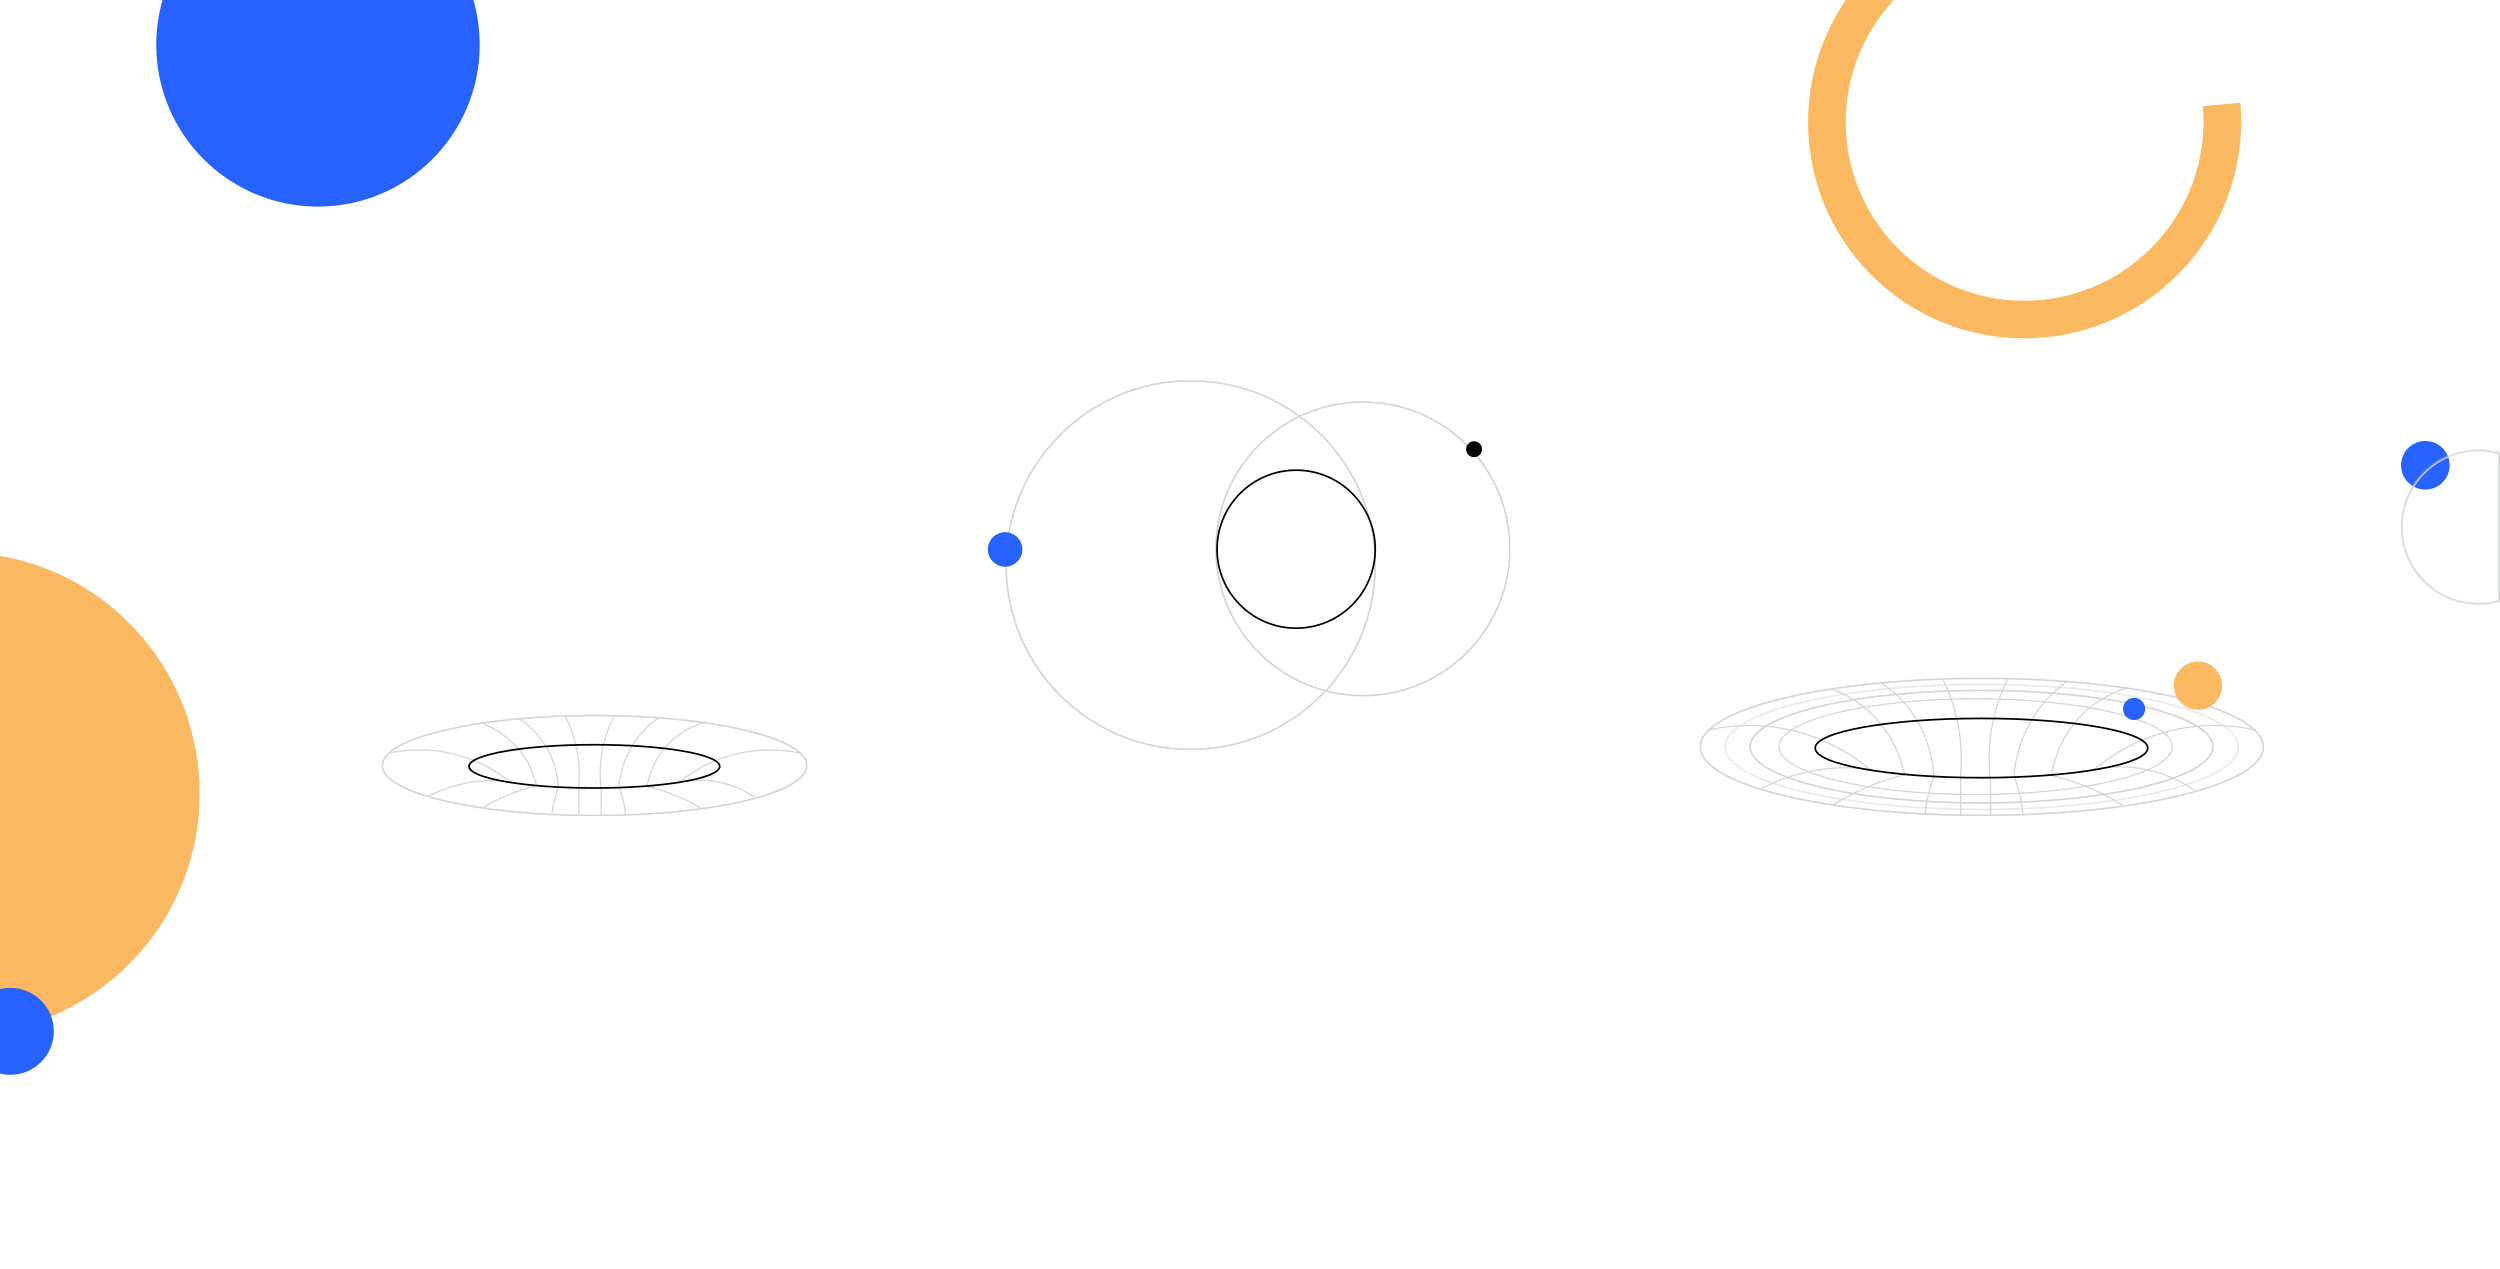 <svg width="1440" height="731" viewBox="0 0 1440 731" fill="none" xmlns="http://www.w3.org/2000/svg">
    <rect x="0" y="0" width="1440" height="731" fill="#333333" stroke="none"/>
    <g clip-path="url(#clip0)">
        <rect width="1440" height="731" fill="white"/>
        <path fill-rule="evenodd" clip-rule="evenodd" d="M-1 594.169C64.805 583.31 115 526.068 115 457.085C115 388.101 64.805 330.86 -1 320L-1 594.169Z" fill="#FAB961"/>
        <circle cx="1397" cy="268" r="14" fill="#2762FF"/>
        <mask id="path-3-inside-1" fill="white">
            <path fill-rule="evenodd" clip-rule="evenodd" d="M1383 303.621C1383 278.977 1402.98 259 1427.62 259C1431.92 259 1436.07 259.607 1440 260.739L1440 346.503C1436.07 347.635 1431.92 348.242 1427.62 348.242C1402.98 348.242 1383 328.265 1383 303.621Z"/>
        </mask>
        <path d="M1440 260.739L1440.28 259.778L1441 259.987L1441 260.739L1440 260.739ZM1440 346.503L1441 346.503L1441 347.255L1440.28 347.464L1440 346.503ZM1427.62 260C1403.53 260 1384 279.53 1384 303.621L1382 303.621C1382 278.425 1402.43 258 1427.62 258L1427.62 260ZM1439.72 261.7C1435.88 260.593 1431.82 260 1427.62 260L1427.62 258C1432.01 258 1436.26 258.62 1440.28 259.778L1439.72 261.7ZM1441 260.739L1441 346.503L1439 346.503L1439 260.739L1441 260.739ZM1427.62 347.242C1431.82 347.242 1435.88 346.649 1439.72 345.542L1440.28 347.464C1436.26 348.622 1432.01 349.242 1427.62 349.242L1427.62 347.242ZM1384 303.621C1384 327.712 1403.53 347.242 1427.62 347.242L1427.62 349.242C1402.43 349.242 1382 328.817 1382 303.621L1384 303.621Z" fill="#D4D5D8" mask="url(#path-3-inside-1)"/>
        <path fill-rule="evenodd" clip-rule="evenodd" d="M-1 569.977C1.207 569.341 3.538 569 5.949 569C19.785 569 31 580.215 31 594.051C31 607.886 19.785 619.101 5.949 619.101C3.538 619.101 1.207 618.76 -1 618.125L-1 569.977Z" fill="#2762FF"/>
        <path fill-rule="evenodd" clip-rule="evenodd" d="M1093.4 -2.626C1053.12 37.655 1053.06 102.898 1093.26 143.1C1133.47 183.302 1198.71 183.239 1238.99 142.959C1261.42 120.53 1271.37 90.362 1268.85 61.087L1290.47 59.174C1293.52 94.613 1281.46 131.133 1254.31 158.283C1205.55 207.044 1126.57 207.12 1077.91 158.455C1029.24 109.789 1029.32 30.81 1078.08 -17.95L1093.4 -2.626Z" fill="#FAB961"/>
        <g clip-path="url(#clip1)">
            <path d="M321.674 453.225C321.257 447.478 319.441 434.463 309.379 423.025C306.279 419.509 302.678 416.443 298.686 413.918" stroke="#D4D5D8" stroke-width="0.75" stroke-miterlimit="10"/>
            <path d="M356.413 453.225C357.021 447.044 359.212 434.482 368.861 423.025C371.943 419.372 375.513 416.137 379.478 413.406" stroke="#D4D5D8" stroke-width="0.75" stroke-miterlimit="10"/>
            <path d="M346.15 453.738C344.927 442.738 346.222 431.611 349.943 421.156C351.065 418.06 352.405 415.043 353.953 412.126" stroke="#D4D5D8" stroke-width="0.75" stroke-miterlimit="10"/>
            <path d="M333.257 453.482C334.333 442.711 333.054 431.842 329.504 421.587C328.396 418.434 327.069 415.359 325.532 412.382" stroke="#D4D5D8" stroke-width="0.75" stroke-miterlimit="10"/>
            <path d="M372.73 452.97C373.46 448.67 376.195 436.061 387.581 425.986C392.879 421.324 399.199 417.897 406.062 415.967" stroke="#D4D5D8" stroke-width="0.75" stroke-miterlimit="10"/>
            <path d="M309.042 452.713C308.003 447.946 304.785 436.427 294.231 426.745C289.292 422.234 283.467 418.74 277.105 416.475" stroke="#D4D5D8" stroke-width="0.75" stroke-miterlimit="10"/>
            <path d="M293.792 450.388C284.202 442.57 272.884 437.013 260.723 434.151C248.561 431.288 235.884 431.198 223.681 433.887" stroke="#D4D5D8" stroke-width="0.75" stroke-miterlimit="10"/>
            <path d="M293.792 450.336C277.539 448.253 261.025 451.186 246.577 458.721" stroke="#D4D5D8" stroke-width="0.75" stroke-miterlimit="10"/>
            <path d="M391.434 450.336C398.998 448.917 406.78 448.996 414.312 450.569C421.845 452.141 428.974 455.175 435.274 459.489" stroke="#D4D5D8" stroke-width="0.75" stroke-miterlimit="10"/>
            <path d="M342.501 469.752C410.015 469.752 464.746 456.851 464.746 440.938C464.746 425.024 410.015 412.123 342.501 412.123C274.987 412.123 220.256 425.024 220.256 440.938C220.256 456.851 274.987 469.752 342.501 469.752Z" stroke="#D4D5D8" stroke-miterlimit="10"/>
            <path d="M391.434 450.388C401.024 442.57 412.341 437.013 424.503 434.151C436.664 431.288 449.341 431.198 461.545 433.887" stroke="#D4D5D8" stroke-width="0.75" stroke-miterlimit="10"/>
            <path d="M309.106 452.623C301.407 454.441 293.94 457.087 286.843 460.513C283.591 462.085 280.61 463.729 277.896 465.379" stroke="#D4D5D8" stroke-width="0.75" stroke-miterlimit="10"/>
            <path d="M372.735 452.89C380.434 454.707 387.901 457.354 394.998 460.78C398.25 462.352 401.231 463.996 403.946 465.646" stroke="#D4D5D8" stroke-width="0.75" stroke-miterlimit="10"/>
            <path d="M321.758 453.257C320.414 456.689 319.386 460.231 318.687 463.841C318.322 465.728 318.068 467.525 317.897 469.218" stroke="#D4D5D8" stroke-width="0.75" stroke-miterlimit="10"/>
            <path d="M356.52 453.259C357.864 456.691 358.892 460.234 359.591 463.843C359.955 465.73 360.209 467.528 360.38 469.219" stroke="#D4D5D8" stroke-width="0.75" stroke-miterlimit="10"/>
            <path d="M346.271 453.656C346.294 455.678 346.309 457.708 346.319 459.748C346.336 463.185 346.336 466.598 346.319 469.988" stroke="#D4D5D8" stroke-width="0.75" stroke-miterlimit="10"/>
            <path d="M333.334 453.52C333.355 455.529 333.371 457.547 333.381 459.573C333.398 462.989 333.398 466.382 333.381 469.751" stroke="#D4D5D8" stroke-width="0.75" stroke-miterlimit="10"/>
            <path d="M342.365 453.905C382.236 453.905 414.558 448.322 414.558 441.434C414.558 434.547 382.236 428.963 342.365 428.963C302.494 428.963 270.172 434.547 270.172 441.434C270.172 448.322 302.494 453.905 342.365 453.905Z" stroke="black" stroke-miterlimit="10"/>
        </g>
        <g clip-path="url(#clip2)">
            <path d="M685.831 431.677C744.539 431.677 792.132 384.14 792.132 325.5C792.132 266.86 744.539 219.323 685.831 219.323C627.123 219.323 579.53 266.86 579.53 325.5C579.53 384.14 627.123 431.677 685.831 431.677Z" stroke="#D4D5D8" stroke-miterlimit="10"/>
            <path d="M785.024 400.696C831.777 400.696 869.677 362.839 869.677 316.141C869.677 269.443 831.777 231.586 785.024 231.586C738.272 231.586 700.371 269.443 700.371 316.141C700.371 362.839 738.272 400.696 785.024 400.696Z" stroke="#D4D5D8" stroke-miterlimit="10"/>
            <path d="M746.575 361.826C771.736 361.826 792.133 341.453 792.133 316.322C792.133 291.19 771.736 270.817 746.575 270.817C721.414 270.817 701.018 291.19 701.018 316.322C701.018 341.453 721.414 361.826 746.575 361.826Z" stroke="black" stroke-miterlimit="10"/>
            <path d="M849.049 263.331C851.586 263.331 853.643 261.277 853.643 258.743C853.643 256.209 851.586 254.155 849.049 254.155C846.513 254.155 844.456 256.209 844.456 258.743C844.456 261.277 846.513 263.331 849.049 263.331Z" fill="black"/>
            <path d="M578.95 326.421C584.446 326.421 588.901 321.971 588.901 316.482C588.901 310.993 584.446 306.544 578.95 306.544C573.455 306.544 569 310.993 569 316.482C569 321.971 573.455 326.421 578.95 326.421Z" fill="#2762FF"/>
        </g>
        <g clip-path="url(#clip3)">
            <path d="M1113.87 447.032C1113.32 439.162 1110.91 421.341 1097.56 405.68C1093.45 400.867 1088.67 396.668 1083.38 393.211" stroke="#D4D5D8" stroke-width="0.75" stroke-miterlimit="10"/>
            <path d="M1159.96 447.032C1160.76 438.568 1163.67 421.368 1176.47 405.68C1180.56 400.678 1185.29 396.249 1190.55 392.51" stroke="#D4D5D8" stroke-width="0.75" stroke-miterlimit="10"/>
            <path d="M1146.34 447.733C1144.72 432.672 1146.44 417.436 1151.37 403.121C1152.86 398.882 1154.64 394.751 1156.69 390.758" stroke="#D4D5D8" stroke-width="0.75" stroke-miterlimit="10"/>
            <path d="M1129.23 447.382C1130.66 432.636 1128.97 417.752 1124.26 403.711C1122.79 399.395 1121.03 395.184 1118.99 391.108" stroke="#D4D5D8" stroke-width="0.75" stroke-miterlimit="10"/>
            <path d="M1181.6 446.681C1182.57 440.794 1186.2 423.53 1201.3 409.733C1208.33 403.35 1216.71 398.659 1225.82 396.015" stroke="#D4D5D8" stroke-width="0.75" stroke-miterlimit="10"/>
            <path d="M1097.12 446.331C1095.74 439.804 1091.47 424.032 1077.47 410.775C1070.92 404.598 1063.19 399.814 1054.75 396.713" stroke="#D4D5D8" stroke-width="0.75" stroke-miterlimit="10"/>
            <path d="M1076.89 443.146C1064.16 432.441 1049.15 424.832 1033.02 420.913C1016.89 416.994 1000.07 416.87 983.882 420.553" stroke="#D4D5D8" stroke-width="0.75" stroke-miterlimit="10"/>
            <path d="M1141.32 462.507C1214.92 462.507 1274.59 447.991 1274.59 430.084C1274.59 412.177 1214.92 397.66 1141.32 397.66C1067.72 397.66 1008.05 412.177 1008.05 430.084C1008.05 447.991 1067.72 462.507 1141.32 462.507Z" stroke="#D4D5D8" stroke-miterlimit="10"/>
            <path d="M1076.89 443.078C1055.33 440.225 1033.42 444.24 1014.26 454.557" stroke="#D4D5D8" stroke-width="0.75" stroke-miterlimit="10"/>
            <path d="M1206.41 443.078C1216.45 441.134 1226.77 441.242 1236.76 443.395C1246.75 445.548 1256.21 449.702 1264.57 455.609" stroke="#D4D5D8" stroke-width="0.75" stroke-miterlimit="10"/>
            <path d="M1141.5 469.66C1231.06 469.66 1303.66 451.996 1303.66 430.207C1303.66 408.418 1231.06 390.754 1141.5 390.754C1051.94 390.754 979.339 408.418 979.339 430.207C979.339 451.996 1051.94 469.66 1141.5 469.66Z" stroke="#D4D5D8" stroke-miterlimit="10"/>
            <path d="M1206.41 443.146C1219.13 432.441 1234.15 424.832 1250.28 420.913C1266.41 416.994 1283.23 416.87 1299.42 420.553" stroke="#D4D5D8" stroke-width="0.75" stroke-miterlimit="10"/>
            <path d="M1097.2 446.205C1086.99 448.693 1077.08 452.317 1067.67 457.008C1063.35 459.161 1059.4 461.412 1055.8 463.671" stroke="#D4D5D8" stroke-width="0.75" stroke-miterlimit="10"/>
            <path d="M1181.61 446.572C1191.82 449.061 1201.73 452.684 1211.14 457.375C1215.45 459.528 1219.41 461.779 1223.01 464.038" stroke="#D4D5D8" stroke-width="0.75" stroke-miterlimit="10"/>
            <path d="M1113.98 447.074C1112.2 451.774 1110.84 456.625 1109.91 461.567C1109.43 464.151 1109.09 466.612 1108.86 468.929" stroke="#D4D5D8" stroke-width="0.75" stroke-miterlimit="10"/>
            <path d="M1160.1 447.078C1161.88 451.778 1163.24 456.627 1164.17 461.57C1164.65 464.153 1164.99 466.615 1165.22 468.931" stroke="#D4D5D8" stroke-width="0.75" stroke-miterlimit="10"/>
            <path d="M1146.5 447.618C1146.53 450.387 1146.55 453.167 1146.57 455.959C1146.59 460.665 1146.59 465.339 1146.57 469.98" stroke="#D4D5D8" stroke-width="0.75" stroke-miterlimit="10"/>
            <path d="M1129.34 447.435C1129.37 450.186 1129.39 452.948 1129.4 455.723C1129.43 460.401 1129.43 465.046 1129.4 469.659" stroke="#D4D5D8" stroke-width="0.75" stroke-miterlimit="10"/>
            <path opacity="0.5" d="M1141.5 466.178C1223.15 466.178 1289.35 450.073 1289.35 430.207C1289.35 410.341 1223.15 394.236 1141.5 394.236C1059.85 394.236 993.652 410.341 993.652 430.207C993.652 450.073 1059.85 466.178 1141.5 466.178Z" stroke="#D4D5D8" stroke-miterlimit="10"/>
            <path d="M1137.96 457.646C1200.53 457.646 1251.25 445.306 1251.25 430.084C1251.25 414.862 1200.53 402.522 1137.96 402.522C1075.4 402.522 1024.68 414.862 1024.68 430.084C1024.68 445.306 1075.4 457.646 1137.96 457.646Z" stroke="#D4D5D8" stroke-width="0.75" stroke-miterlimit="10"/>
            <path d="M1141.32 447.962C1194.21 447.962 1237.09 440.317 1237.09 430.887C1237.09 421.456 1194.21 413.811 1141.32 413.811C1088.43 413.811 1045.55 421.456 1045.55 430.887C1045.55 440.317 1088.43 447.962 1141.32 447.962Z" stroke="black" stroke-miterlimit="10"/>
            <path d="M1229.23 414.757C1232.75 414.757 1235.6 411.891 1235.6 408.355C1235.6 404.82 1232.75 401.954 1229.23 401.954C1225.71 401.954 1222.85 404.82 1222.85 408.355C1222.85 411.891 1225.71 414.757 1229.23 414.757Z" fill="#2762FF"/>
            <path d="M1266.04 408.856C1273.7 408.856 1279.91 402.62 1279.91 394.928C1279.91 387.236 1273.7 381 1266.04 381C1258.38 381 1252.17 387.236 1252.17 394.928C1252.17 402.62 1258.38 408.856 1266.04 408.856Z" fill="#FAB961"/>
        </g>
        <path fill-rule="evenodd" clip-rule="evenodd" d="M93.631 0C91.267 8.206 90 16.877 90 25.843C90 77.292 131.708 119 183.157 119C234.606 119 276.313 77.292 276.313 25.843C276.313 16.877 275.046 8.206 272.682 0L93.631 0Z" fill="#2762FF"/>
    </g>
    <defs>
        <clipPath id="clip0">
            <rect width="1440" height="731" fill="white"/>
        </clipPath>
        <clipPath id="clip1">
            <rect width="245" height="65" fill="white" transform="translate(220 405)"/>
        </clipPath>
        <clipPath id="clip2">
            <rect width="301" height="213" fill="white" transform="translate(569 219)"/>
        </clipPath>
        <clipPath id="clip3">
            <rect width="325" height="89" fill="white" transform="translate(979 381)"/>
        </clipPath>
    </defs>
</svg>